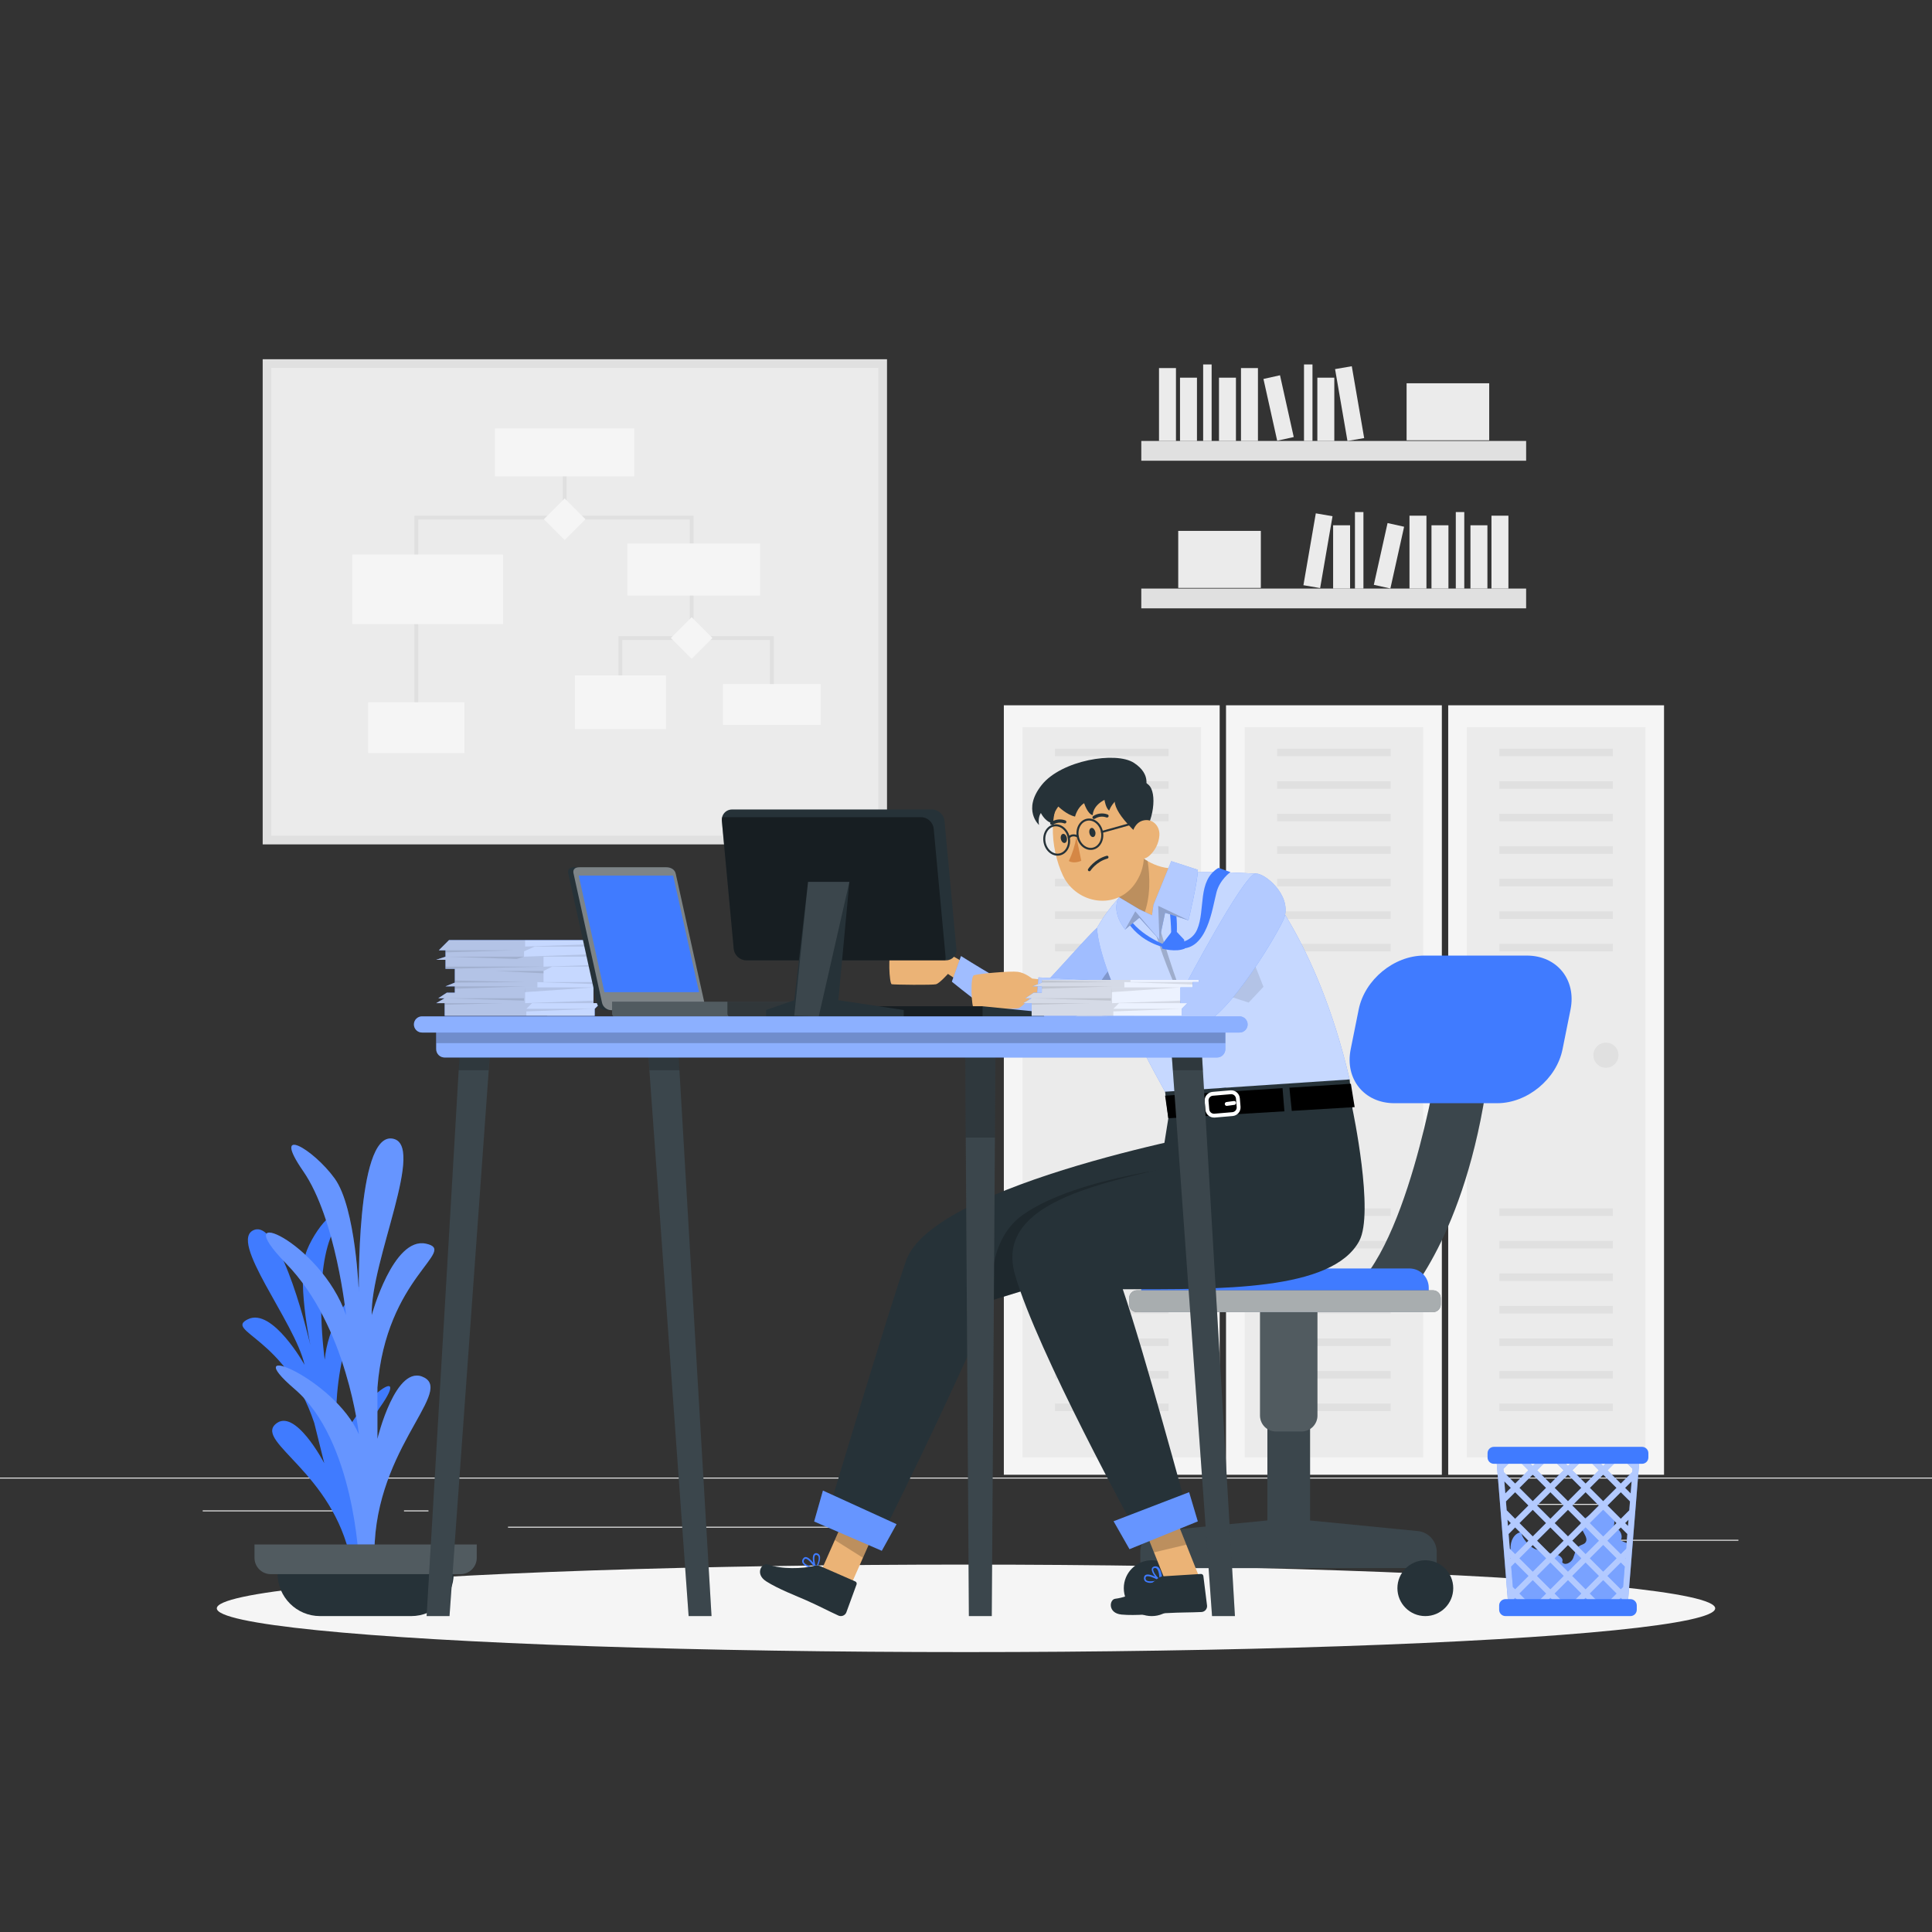 <?xml version="1.0" encoding="utf-8"?>
<!-- Generator: Adobe Illustrator 27.5.0, SVG Export Plug-In . SVG Version: 6.00 Build 0)  -->
<svg version="1.1" xmlns="http://www.w3.org/2000/svg" xmlns:xlink="http://www.w3.org/1999/xlink" x="0px" y="0px"
	 viewBox="0 0 500 500" style="enable-background:new 0 0 500 500;" xml:space="preserve">
<rect x="0" y="0" width="500" height="500" fill="#333333" stroke="none"/>
<g id="Background_Complete">
	<g>
		<rect y="382.398" style="fill:#EBEBEB;" width="500" height="0.25"/>
		<rect x="416.779" y="398.494" style="fill:#EBEBEB;" width="33.122" height="0.25"/>
		<rect x="322.527" y="401.208" style="fill:#EBEBEB;" width="8.693" height="0.25"/>
		<rect x="396.586" y="389.208" style="fill:#EBEBEB;" width="19.192" height="0.25"/>
		<rect x="52.459" y="390.888" style="fill:#EBEBEB;" width="43.193" height="0.25"/>
		<rect x="104.556" y="390.888" style="fill:#EBEBEB;" width="6.333" height="0.25"/>
		<rect x="131.471" y="395.111" style="fill:#EBEBEB;" width="93.676" height="0.25"/>
		<path style="fill:none;" d="M237.014,337.8H43.915c-3.147,0-5.708-2.561-5.708-5.708V60.66c0-3.147,2.561-5.708,5.708-5.708
			h193.099c3.146,0,5.707,2.561,5.707,5.708v271.432C242.721,335.239,240.16,337.8,237.014,337.8z M43.915,55.203
			c-3.01,0-5.458,2.448-5.458,5.458v271.432c0,3.01,2.448,5.458,5.458,5.458h193.099c3.009,0,5.457-2.448,5.457-5.458V60.66
			c0-3.009-2.448-5.458-5.457-5.458H43.915z"/>
		<path style="fill:none;" d="M453.31,337.8H260.212c-3.147,0-5.707-2.561-5.707-5.708V60.66c0-3.147,2.561-5.708,5.707-5.708
			H453.31c3.148,0,5.708,2.561,5.708,5.708v271.432C459.019,335.239,456.458,337.8,453.31,337.8z M260.212,55.203
			c-3.009,0-5.457,2.448-5.457,5.458v271.432c0,3.01,2.448,5.458,5.457,5.458H453.31c3.01,0,5.458-2.448,5.458-5.458V60.66
			c0-3.009-2.448-5.458-5.458-5.458H260.212z"/>
	</g>
	<g>
		<g>

				<rect x="85.991" y="74.962" transform="matrix(-1.836970e-16 1 -1 -1.836970e-16 304.519 6.981)" style="fill:#E0E0E0;" width="125.557" height="161.576"/>

				<rect x="70.22" y="95.212" transform="matrix(-1 -1.224647e-16 1.224647e-16 -1 297.538 311.501)" style="fill:#EBEBEB;" width="157.097" height="121.078"/>
			<line style="fill:none;stroke:#E0E0E0;stroke-miterlimit:10;" x1="146.133" y1="117.083" x2="146.133" y2="133.967"/>
			<polyline style="fill:none;stroke:#E0E0E0;stroke-miterlimit:10;" points="107.739,188.321 107.739,133.967 179.005,133.967
				179.005,165.147 			"/>
			<polyline style="fill:none;stroke:#E0E0E0;stroke-miterlimit:10;" points="160.566,181.741 160.566,165.147 199.743,165.147
				199.743,182.321 			"/>
			<rect x="128.113" y="110.879" style="fill:#F5F5F5;" width="36.041" height="12.407"/>
			<rect x="162.361" y="140.648" style="fill:#F5F5F5;" width="34.351" height="13.478"/>
			<rect x="148.769" y="174.789" style="fill:#F5F5F5;" width="23.594" height="13.904"/>
			<rect x="187.111" y="177.04" style="fill:#F5F5F5;" width="25.266" height="10.561"/>
			<rect x="91.159" y="143.502" style="fill:#F5F5F5;" width="39.026" height="18.007"/>
			<rect x="95.277" y="181.741" style="fill:#F5F5F5;" width="24.924" height="13.16"/>

				<rect x="142.328" y="130.6" transform="matrix(0.707 0.707 -0.707 0.707 137.838 -63.965)" style="fill:#F5F5F5;" width="7.61" height="7.61"/>

				<rect x="175.199" y="161.341" transform="matrix(0.707 0.707 -0.707 0.707 169.206 -78.205)" style="fill:#F5F5F5;" width="7.61" height="7.61"/>
		</g>
		<g>
			<rect x="295.367" y="114.119" style="fill:#E0E0E0;" width="99.595" height="5.117"/>
			<rect x="299.951" y="95.257" style="fill:#EBEBEB;" width="4.388" height="18.862"/>
			<rect x="321.167" y="95.257" style="fill:#EBEBEB;" width="4.388" height="18.862"/>

				<rect x="346.886" y="95.021" transform="matrix(0.986 -0.17 0.17 0.986 -12.668 60.804)" style="fill:#EBEBEB;" width="4.388" height="18.862"/>
			<rect x="305.387" y="97.743" style="fill:#EBEBEB;" width="4.388" height="16.377"/>
			<rect x="315.473" y="97.743" style="fill:#EBEBEB;" width="4.388" height="16.377"/>
			<rect x="340.929" y="97.743" style="fill:#EBEBEB;" width="4.388" height="16.377"/>

				<rect x="328.758" y="97.462" transform="matrix(0.976 -0.217 0.217 0.976 -15.036 74.291)" style="fill:#EBEBEB;" width="4.388" height="16.377"/>
			<rect x="311.375" y="94.32" style="fill:#EBEBEB;" width="2.194" height="19.799"/>
			<rect x="337.474" y="94.32" style="fill:#EBEBEB;" width="2.194" height="19.799"/>
			<rect x="364.026" y="99.19" style="fill:#EBEBEB;" width="21.379" height="14.76"/>
		</g>
		<g>

				<rect x="295.367" y="152.32" transform="matrix(-1 -1.224647e-16 1.224647e-16 -1 690.328 309.758)" style="fill:#E0E0E0;" width="99.595" height="5.117"/>

				<rect x="385.99" y="133.458" transform="matrix(-1 -1.224647e-16 1.224647e-16 -1 776.367 285.778)" style="fill:#EBEBEB;" width="4.388" height="18.862"/>

				<rect x="364.773" y="133.458" transform="matrix(-1 -1.224647e-16 1.224647e-16 -1 733.935 285.778)" style="fill:#EBEBEB;" width="4.388" height="18.862"/>

				<rect x="339.054" y="133.222" transform="matrix(-0.986 -0.17 0.17 -0.986 653.31 341.192)" style="fill:#EBEBEB;" width="4.388" height="18.862"/>

				<rect x="380.553" y="135.944" transform="matrix(-1 -1.224647e-16 1.224647e-16 -1 765.494 288.264)" style="fill:#EBEBEB;" width="4.388" height="16.377"/>

				<rect x="370.468" y="135.944" transform="matrix(-1 -1.224647e-16 1.224647e-16 -1 745.323 288.264)" style="fill:#EBEBEB;" width="4.388" height="16.377"/>

				<rect x="345.012" y="135.944" transform="matrix(-1 -1.224647e-16 1.224647e-16 -1 694.411 288.264)" style="fill:#EBEBEB;" width="4.388" height="16.377"/>

				<rect x="357.182" y="135.663" transform="matrix(-0.976 -0.217 0.217 -0.976 679 362.219)" style="fill:#EBEBEB;" width="4.388" height="16.377"/>

				<rect x="376.759" y="132.521" transform="matrix(-1 -1.224647e-16 1.224647e-16 -1 755.712 284.842)" style="fill:#EBEBEB;" width="2.194" height="19.799"/>

				<rect x="350.661" y="132.521" transform="matrix(-1 -1.224647e-16 1.224647e-16 -1 703.515 284.842)" style="fill:#EBEBEB;" width="2.194" height="19.799"/>

				<rect x="304.923" y="137.391" transform="matrix(-1 -1.224647e-16 1.224647e-16 -1 631.225 289.543)" style="fill:#EBEBEB;" width="21.379" height="14.76"/>
		</g>
		<g>
			<rect x="317.294" y="182.529" style="fill:#F5F5F5;" width="55.855" height="199.135"/>
			<rect x="322.11" y="188.214" style="fill:#EBEBEB;" width="46.222" height="188.944"/>
			<rect x="330.525" y="193.766" style="fill:#E0E0E0;" width="29.392" height="1.946"/>
			<rect x="330.525" y="202.184" style="fill:#E0E0E0;" width="29.392" height="1.946"/>
			<rect x="330.525" y="210.601" style="fill:#E0E0E0;" width="29.392" height="1.946"/>
			<rect x="330.525" y="219.019" style="fill:#E0E0E0;" width="29.392" height="1.946"/>
			<rect x="330.525" y="227.437" style="fill:#E0E0E0;" width="29.392" height="1.946"/>
			<rect x="330.525" y="235.855" style="fill:#E0E0E0;" width="29.392" height="1.946"/>
			<rect x="330.525" y="244.272" style="fill:#E0E0E0;" width="29.392" height="1.946"/>
			<rect x="330.525" y="312.732" style="fill:#E0E0E0;" width="29.392" height="1.946"/>
			<rect x="330.525" y="321.149" style="fill:#E0E0E0;" width="29.392" height="1.946"/>
			<rect x="330.525" y="329.567" style="fill:#E0E0E0;" width="29.392" height="1.946"/>
			<rect x="330.525" y="337.985" style="fill:#E0E0E0;" width="29.392" height="1.946"/>
			<rect x="330.525" y="346.403" style="fill:#E0E0E0;" width="29.392" height="1.946"/>
			<rect x="330.525" y="354.82" style="fill:#E0E0E0;" width="29.392" height="1.946"/>
			<rect x="330.525" y="363.238" style="fill:#E0E0E0;" width="29.392" height="1.946"/>
			<path style="fill:#E0E0E0;" d="M361.364,273.085c0,1.795-1.455,3.249-3.25,3.249c-1.795,0-3.249-1.455-3.249-3.249
				s1.455-3.25,3.249-3.25C359.909,269.836,361.364,271.29,361.364,273.085z"/>
		</g>
		<g>
			<rect x="259.794" y="182.529" style="fill:#F5F5F5;" width="55.855" height="199.135"/>
			<rect x="264.61" y="188.214" style="fill:#EBEBEB;" width="46.222" height="188.944"/>
			<rect x="273.025" y="193.766" style="fill:#E0E0E0;" width="29.392" height="1.946"/>
			<rect x="273.025" y="202.184" style="fill:#E0E0E0;" width="29.392" height="1.946"/>
			<rect x="273.025" y="210.601" style="fill:#E0E0E0;" width="29.392" height="1.946"/>
			<rect x="273.025" y="219.019" style="fill:#E0E0E0;" width="29.392" height="1.946"/>
			<rect x="273.025" y="227.437" style="fill:#E0E0E0;" width="29.392" height="1.946"/>
			<rect x="273.025" y="235.855" style="fill:#E0E0E0;" width="29.392" height="1.946"/>
			<rect x="273.025" y="244.272" style="fill:#E0E0E0;" width="29.392" height="1.946"/>
			<rect x="273.025" y="312.732" style="fill:#E0E0E0;" width="29.392" height="1.946"/>
			<rect x="273.025" y="321.149" style="fill:#E0E0E0;" width="29.392" height="1.946"/>
			<rect x="273.025" y="329.567" style="fill:#E0E0E0;" width="29.392" height="1.946"/>
			<rect x="273.025" y="337.985" style="fill:#E0E0E0;" width="29.392" height="1.946"/>
			<rect x="273.025" y="346.403" style="fill:#E0E0E0;" width="29.392" height="1.946"/>
			<rect x="273.025" y="354.82" style="fill:#E0E0E0;" width="29.392" height="1.946"/>
			<rect x="273.025" y="363.238" style="fill:#E0E0E0;" width="29.392" height="1.946"/>
			<path style="fill:#E0E0E0;" d="M303.864,273.085c0,1.795-1.455,3.249-3.25,3.249c-1.795,0-3.249-1.455-3.249-3.249
				s1.455-3.25,3.249-3.25C302.409,269.836,303.864,271.29,303.864,273.085z"/>
		</g>
		<g>
			<rect x="374.794" y="182.529" style="fill:#F5F5F5;" width="55.855" height="199.135"/>
			<rect x="379.61" y="188.214" style="fill:#EBEBEB;" width="46.222" height="188.944"/>
			<rect x="388.025" y="193.766" style="fill:#E0E0E0;" width="29.392" height="1.946"/>
			<rect x="388.025" y="202.184" style="fill:#E0E0E0;" width="29.392" height="1.946"/>
			<rect x="388.025" y="210.601" style="fill:#E0E0E0;" width="29.392" height="1.946"/>
			<rect x="388.025" y="219.019" style="fill:#E0E0E0;" width="29.392" height="1.946"/>
			<rect x="388.025" y="227.437" style="fill:#E0E0E0;" width="29.392" height="1.946"/>
			<rect x="388.025" y="235.855" style="fill:#E0E0E0;" width="29.392" height="1.946"/>
			<rect x="388.025" y="244.272" style="fill:#E0E0E0;" width="29.392" height="1.946"/>
			<rect x="388.025" y="312.732" style="fill:#E0E0E0;" width="29.392" height="1.946"/>
			<rect x="388.025" y="321.149" style="fill:#E0E0E0;" width="29.392" height="1.946"/>
			<rect x="388.025" y="329.567" style="fill:#E0E0E0;" width="29.392" height="1.946"/>
			<rect x="388.025" y="337.985" style="fill:#E0E0E0;" width="29.392" height="1.946"/>
			<rect x="388.025" y="346.403" style="fill:#E0E0E0;" width="29.392" height="1.946"/>
			<rect x="388.025" y="354.82" style="fill:#E0E0E0;" width="29.392" height="1.946"/>
			<rect x="388.025" y="363.238" style="fill:#E0E0E0;" width="29.392" height="1.946"/>
			<path style="fill:#E0E0E0;" d="M418.864,273.085c0,1.795-1.455,3.249-3.25,3.249c-1.795,0-3.249-1.455-3.249-3.249
				s1.455-3.25,3.249-3.25C417.409,269.836,418.864,271.29,418.864,273.085z"/>
		</g>
	</g>
</g>
<g id="Background_Simple" style="display:none;">
	<g style="display:inline;">
		<path style="fill:#407BFF;" d="M108.508,124.582c11.531-11.722,24.51-20.879,37.993-26.075
			c46.765-18.024,108.2-2.099,125.321,48.879c5.712,17.008,11.553,33.827,17.732,50.76c4.442,12.175,10.28,24.345,20.184,32.704
			c30.149,25.444,74.077-23.795,100.483,15.295c20.73,30.689,8.066,72.807-22.365,92.604
			c-38.343,24.944-85.857,0.056-113.972-29.184c-15.035-15.636-32.874-26.45-55.282-24.785
			c-16.161,1.201-31.512,7.182-46.937,12.151c-27.659,8.911-63.453,13.315-85.805-9.653
			C43.734,243.991,66.511,167.275,108.508,124.582z"/>
		<path style="opacity:0.9;fill:#FFFFFF;" d="M108.508,124.582c11.531-11.722,24.51-20.879,37.993-26.075
			c46.765-18.024,108.2-2.099,125.321,48.879c5.712,17.008,11.553,33.827,17.732,50.76c4.442,12.175,10.28,24.345,20.184,32.704
			c30.149,25.444,74.077-23.795,100.483,15.295c20.73,30.689,8.066,72.807-22.365,92.604
			c-38.343,24.944-85.857,0.056-113.972-29.184c-15.035-15.636-32.874-26.45-55.282-24.785
			c-16.161,1.201-31.512,7.182-46.937,12.151c-27.659,8.911-63.453,13.315-85.805-9.653
			C43.734,243.991,66.511,167.275,108.508,124.582z"/>
	</g>
</g>
<g id="Shadow_1_">
	<ellipse id="_x3C_Path_x3E__359_" style="fill:#F5F5F5;" cx="250" cy="416.238" rx="193.889" ry="11.323"/>
</g>
<g id="Plant">
	<g>
		<path style="fill:#407BFF;" d="M93.91,402.727c0,0-5.266-24.885,4.324-38.366c9.59-13.48-8.668-0.155-10.768,12.463
			c0,0-3.147-22.562,6.156-38.436c9.303-15.874-8.103-2.84-9.581,13.516c0,0-2.85-20.129,1.424-31.44
			c4.274-11.311-3.162-4.038-6.021,3.053c-2.859,7.09,0.892,24.648,0.892,24.648s-7.46-32.466-14.522-29.882
			s10.557,23.855,13.001,34.921c0,0-8.327-14.891-14.644-11.791c-6.317,3.1,9.784,4.642,17.156,26.846l2.59,10.411
			c0,0-7.662-14.696-12.672-10.06c-5.01,4.636,14.855,12.638,19.471,34.912L93.91,402.727z"/>
		<path style="fill:#407BFF;" d="M92.879,404.16c0,0-1.107-31.375-16.61-44.663s10.335-2.768,16.61,11.719
			c0,0-2.953-27.961-18.825-44.202c-15.872-16.241,8.859-5.816,15.503,13.333c0,0-2.584-24.958-11.074-37.232
			c-8.49-12.275,2.584-5.778,8.121,1.863c5.537,7.641,6.275,29.788,6.275,29.788s-0.738-41.108,8.49-40.117
			c9.228,0.991-5.537,31.718-5.168,45.699c0,0,5.537-20.317,14.027-18.486c8.49,1.831-10.335,8.475-12.55,37.266v13.241
			c0,0,4.799-19.885,12.181-15.825c7.382,4.06-14.027,19.563-12.919,47.616H92.879z"/>
		<path style="opacity:0.2;fill:#FFFFFF;enable-background:new    ;" d="M92.879,404.16c0,0-1.107-31.375-16.61-44.663
			s10.335-2.768,16.61,11.719c0,0-2.953-27.961-18.825-44.202c-15.872-16.241,8.859-5.816,15.503,13.333
			c0,0-2.584-24.958-11.074-37.232c-8.49-12.275,2.584-5.778,8.121,1.863c5.537,7.641,6.275,29.788,6.275,29.788
			s-0.738-41.108,8.49-40.117c9.228,0.991-5.537,31.718-5.168,45.699c0,0,5.537-20.317,14.027-18.486
			c8.49,1.831-10.335,8.475-12.55,37.266v13.241c0,0,4.799-19.885,12.181-15.825c7.382,4.06-14.027,19.563-12.919,47.616H92.879z"/>
		<path style="fill:#263238;" d="M106.419,418.242H82.827c-6.072,0-10.994-4.922-10.994-10.994v-4.923h45.581v4.923
			C117.414,413.32,112.491,418.242,106.419,418.242z"/>
		<path style="fill:#263238;" d="M65.864,399.703v3.475c0,2.326,1.885,4.211,4.211,4.211h49.096c2.326,0,4.211-1.885,4.211-4.211
			v-3.475H65.864z"/>
		<path style="opacity:0.2;fill:#FFFFFF;enable-background:new    ;" d="M65.864,399.703v3.475c0,2.326,1.885,4.211,4.211,4.211
			h49.096c2.326,0,4.211-1.885,4.211-4.211v-3.475H65.864z"/>
	</g>
</g>
<g id="Trash_bin">
	<g>
		<g>
			<path style="fill:#407BFF;" d="M419.411,398.701c0.796-1.335-0.326-3.345-1.881-3.368c0.681-1.917,0.009-4.233-1.592-5.487
				c-0.202-0.158-0.434-0.307-0.691-0.307c-0.275-0.001-0.519,0.167-0.742,0.327c-1.465,1.052-2.929,2.104-4.394,3.157
				c-0.335,0.241-0.682,0.495-0.872,0.862c-0.898,1.74,2.34,3.97,1.008,5.406c-0.382,0.412-0.998,0.498-1.475,0.796
				c-1.046,0.654-1.172,2.089-1.659,3.222c-0.487,1.133-2.187,2.012-2.837,0.964c0.48-1.087-0.973-2.023-2.153-2.161
				c-1.164-0.136-2.412-0.202-3.064-1.31c-1.674,1.463-5.422-2.619-5.336-4.265c-1.376,0.105-2.313,1.394-2.615,2.682
				c-0.312,1.337-0.119,2.731-0.141,4.102c-0.042,2.665-0.902,5.276-0.855,7.94c0.037,2.074,0.838,4.377,2.737,5.211
				c0.914,0.402,1.947,0.402,2.945,0.396c7.207-0.046,14.414-0.092,21.621-0.138c0.519-0.003,1.06-0.012,1.52-0.252
				c0.975-0.509,1.182-1.79,1.272-2.887c0.387-4.697,0.774-9.394,1.161-14.091C420.716,399.234,420.063,398.967,419.411,398.701z"/>
			<path style="opacity:0.3;fill:#FFFFFF;enable-background:new    ;" d="M419.411,398.701c0.796-1.335-0.326-3.345-1.881-3.368
				c0.681-1.917,0.009-4.233-1.592-5.487c-0.202-0.158-0.434-0.307-0.691-0.307c-0.275-0.001-0.519,0.167-0.742,0.327
				c-1.465,1.052-2.929,2.104-4.394,3.157c-0.335,0.241-0.682,0.495-0.872,0.862c-0.898,1.74,2.34,3.97,1.008,5.406
				c-0.382,0.412-0.998,0.498-1.475,0.796c-1.046,0.654-1.172,2.089-1.659,3.222c-0.487,1.133-2.187,2.012-2.837,0.964
				c0.48-1.087-0.973-2.023-2.153-2.161c-1.164-0.136-2.412-0.202-3.064-1.31c-1.674,1.463-5.422-2.619-5.336-4.265
				c-1.376,0.105-2.313,1.394-2.615,2.682c-0.312,1.337-0.119,2.731-0.141,4.102c-0.042,2.665-0.902,5.276-0.855,7.94
				c0.037,2.074,0.838,4.377,2.737,5.211c0.914,0.402,1.947,0.402,2.945,0.396c7.207-0.046,14.414-0.092,21.621-0.138
				c0.519-0.003,1.06-0.012,1.52-0.252c0.975-0.509,1.182-1.79,1.272-2.887c0.387-4.697,0.774-9.394,1.161-14.091
				C420.716,399.234,420.063,398.967,419.411,398.701z"/>
		</g>
		<g>
			<g>
				<path style="fill:#407BFF;" d="M420.673,375.849h-2.428h-6.684h-2.436h-6.676h-2.436h-6.676h-2.436h-3.776l0.276,3.389
					l0.197,2.42l0.512,6.298l0.292,3.618l0.386,4.816l0.165,2.065l0.055,0.615l0.197,2.428l0.268,3.326l0.166,2.065l0.173,2.097
					l0.197,2.428l0.15,1.837l0.165,2.065l0.071,0.899h4.414h3.728h5.384h3.728h5.384h3.728h4.422l0.071-0.899l0.165-2.057
					l0.15-1.852l0.197-2.428l0.173-2.089l0.165-2.065l0.268-3.334l0.197-2.42l0.048-0.615l0.165-2.065l0.394-4.816l0.292-3.61
					l0.504-6.306l0.197-2.42l0.276-3.389H420.673z M422.691,378.071L422.691,378.071l-0.646-0.646h0.702L422.691,378.071z
					 M422.525,380.129l-0.063,0.82l-3.003,3.003l-3.444-3.445l3.082-3.082h0.725L422.525,380.129z M421.659,390.864l-2.199,2.199
					l-3.444-3.445l3.444-3.437l2.381,2.38L421.659,390.864z M389.735,388.563L389.735,388.563l2.38-2.38l3.444,3.437l-3.444,3.445
					l-2.191-2.199L389.735,388.563z M418.348,385.063l-3.445,3.445l-3.444-3.445l3.444-3.444L418.348,385.063z M412.933,377.425
					h3.941l-1.971,1.971L412.933,377.425z M413.784,389.619l-3.437,3.445l-3.444-3.445l3.444-3.437L413.784,389.619z
					 M402.347,394.175l3.445-3.437l3.437,3.437l-3.437,3.445L402.347,394.175z M404.672,398.731l-3.445,3.445l-3.436-3.437
					l3.445-3.444L404.672,398.731z M410.347,395.294l3.437,3.444l-3.437,3.437l-3.444-3.445L410.347,395.294z M405.791,388.508
					l-3.445-3.445l3.445-3.444l3.437,3.444L405.791,388.508z M404.672,389.619l-3.436,3.445l-3.445-3.445l3.445-3.437
					L404.672,389.619z M396.672,388.508l-3.437-3.445l3.437-3.444l3.444,3.444L396.672,388.508z M396.672,390.738l3.444,3.437
					l-3.444,3.445l-3.437-3.445L396.672,390.738z M400.116,403.295l-3.444,3.437l-3.437-3.437l3.437-3.445L400.116,403.295z
					 M401.227,404.406l3.445,3.445l-3.436,3.445l-3.445-3.445L401.227,404.406z M402.347,403.295l3.445-3.445l3.437,3.445
					l-3.437,3.437L402.347,403.295z M410.347,404.406l3.437,3.445l-3.437,3.445l-3.444-3.445L410.347,404.406z M414.903,408.962
					l3.445,3.445l-2.231,2.231h-2.428l-2.231-2.231L414.903,408.962z M411.459,403.295l3.444-3.445l3.445,3.445l-3.445,3.437
					L411.459,403.295z M411.459,394.175l3.444-3.437l3.445,3.437l-3.445,3.445L411.459,394.175z M413.784,380.507l-3.437,3.445
					l-3.444-3.445l3.082-3.082h0.725L413.784,380.507z M405.791,379.396l-1.971-1.971h3.933L405.791,379.396z M404.672,380.507
					l-3.436,3.445l-3.445-3.445l3.082-3.082h0.725L404.672,380.507z M398.642,377.425l-1.971,1.971l-1.962-1.971H398.642z
					 M392.478,377.425l3.082,3.082l-3.444,3.445l-2.995-3.003l-0.063-0.82l2.696-2.704H392.478z M389.53,377.425l-0.639,0.639l0,0
					l-0.055-0.639H389.53z M389.317,383.376l1.687,1.687l-1.435,1.435L389.317,383.376z M390.255,394.924l-0.134-1.632l0,0
					l0.883,0.883L390.255,394.924L390.255,394.924z M390.421,396.997l1.695-1.702l3.444,3.444l-3.444,3.437l-1.387-1.387
					L390.421,396.997z M390.933,403.366l-0.008-0.15l0.079,0.079L390.933,403.366L390.933,403.366z M391.532,410.704l-0.434-5.281
					l1.017-1.017l3.444,3.445l-3.444,3.437L391.532,410.704L391.532,410.704z M391.848,414.637l-0.063-0.788l0.331-0.331
					l1.119,1.119H391.848z M393.235,412.407l3.437-3.445l3.444,3.445l-2.23,2.231h-2.428L393.235,412.407z M400.116,414.637
					l1.119-1.119l1.119,1.119H400.116z M404.577,414.637l-2.23-2.231l3.445-3.445l3.437,3.445l-2.223,2.231H404.577z
					 M409.228,414.637l1.119-1.119l1.119,1.119H409.228z M419.727,414.637h-1.387l1.119-1.119l0.331,0.331L419.727,414.637z
					 M420.051,410.704l-0.591,0.583l-3.444-3.437l3.444-3.445l1.017,1.017L420.051,410.704z M420.657,403.208l-0.016,0.158
					l-0.071-0.071L420.657,403.208L420.657,403.208z M420.854,400.788l-1.395,1.387l-3.444-3.437l3.444-3.444l1.703,1.702
					L420.854,400.788z M421.327,394.932l-0.757-0.757l0.891-0.883L421.327,394.932z M422.266,383.368l-0.252,3.137l-1.443-1.443
					L422.266,383.368L422.266,383.368z"/>
			</g>
			<g style="opacity:0.6;enable-background:new    ;">
				<path style="fill:#FFFFFF;" d="M420.673,375.849h-2.428h-6.684h-2.436h-6.676h-2.436h-6.676h-2.436h-3.776l0.276,3.389
					l0.197,2.42l0.512,6.298l0.292,3.618l0.386,4.816l0.165,2.065l0.055,0.615l0.197,2.428l0.268,3.326l0.166,2.065l0.173,2.097
					l0.197,2.428l0.15,1.837l0.165,2.065l0.071,0.899h4.414h3.728h5.384h3.728h5.384h3.728h4.422l0.071-0.899l0.165-2.057
					l0.15-1.852l0.197-2.428l0.173-2.089l0.165-2.065l0.268-3.334l0.197-2.42l0.048-0.615l0.165-2.065l0.394-4.816l0.292-3.61
					l0.504-6.306l0.197-2.42l0.276-3.389H420.673z M422.691,378.071L422.691,378.071l-0.646-0.646h0.702L422.691,378.071z
					 M422.525,380.129l-0.063,0.82l-3.003,3.003l-3.444-3.445l3.082-3.082h0.725L422.525,380.129z M421.659,390.864l-2.199,2.199
					l-3.444-3.445l3.444-3.437l2.381,2.38L421.659,390.864z M389.735,388.563L389.735,388.563l2.38-2.38l3.444,3.437l-3.444,3.445
					l-2.191-2.199L389.735,388.563z M418.348,385.063l-3.445,3.445l-3.444-3.445l3.444-3.444L418.348,385.063z M412.933,377.425
					h3.941l-1.971,1.971L412.933,377.425z M413.784,389.619l-3.437,3.445l-3.444-3.445l3.444-3.437L413.784,389.619z
					 M402.347,394.175l3.445-3.437l3.437,3.437l-3.437,3.445L402.347,394.175z M404.672,398.731l-3.445,3.445l-3.436-3.437
					l3.445-3.444L404.672,398.731z M410.347,395.294l3.437,3.444l-3.437,3.437l-3.444-3.445L410.347,395.294z M405.791,388.508
					l-3.445-3.445l3.445-3.444l3.437,3.444L405.791,388.508z M404.672,389.619l-3.436,3.445l-3.445-3.445l3.445-3.437
					L404.672,389.619z M396.672,388.508l-3.437-3.445l3.437-3.444l3.444,3.444L396.672,388.508z M396.672,390.738l3.444,3.437
					l-3.444,3.445l-3.437-3.445L396.672,390.738z M400.116,403.295l-3.444,3.437l-3.437-3.437l3.437-3.445L400.116,403.295z
					 M401.227,404.406l3.445,3.445l-3.436,3.445l-3.445-3.445L401.227,404.406z M402.347,403.295l3.445-3.445l3.437,3.445
					l-3.437,3.437L402.347,403.295z M410.347,404.406l3.437,3.445l-3.437,3.445l-3.444-3.445L410.347,404.406z M414.903,408.962
					l3.445,3.445l-2.231,2.231h-2.428l-2.231-2.231L414.903,408.962z M411.459,403.295l3.444-3.445l3.445,3.445l-3.445,3.437
					L411.459,403.295z M411.459,394.175l3.444-3.437l3.445,3.437l-3.445,3.445L411.459,394.175z M413.784,380.507l-3.437,3.445
					l-3.444-3.445l3.082-3.082h0.725L413.784,380.507z M405.791,379.396l-1.971-1.971h3.933L405.791,379.396z M404.672,380.507
					l-3.436,3.445l-3.445-3.445l3.082-3.082h0.725L404.672,380.507z M398.642,377.425l-1.971,1.971l-1.962-1.971H398.642z
					 M392.478,377.425l3.082,3.082l-3.444,3.445l-2.995-3.003l-0.063-0.82l2.696-2.704H392.478z M389.53,377.425l-0.639,0.639l0,0
					l-0.055-0.639H389.53z M389.317,383.376l1.687,1.687l-1.435,1.435L389.317,383.376z M390.255,394.924l-0.134-1.632l0,0
					l0.883,0.883L390.255,394.924L390.255,394.924z M390.421,396.997l1.695-1.702l3.444,3.444l-3.444,3.437l-1.387-1.387
					L390.421,396.997z M390.933,403.366l-0.008-0.15l0.079,0.079L390.933,403.366L390.933,403.366z M391.532,410.704l-0.434-5.281
					l1.017-1.017l3.444,3.445l-3.444,3.437L391.532,410.704L391.532,410.704z M391.848,414.637l-0.063-0.788l0.331-0.331
					l1.119,1.119H391.848z M393.235,412.407l3.437-3.445l3.444,3.445l-2.23,2.231h-2.428L393.235,412.407z M400.116,414.637
					l1.119-1.119l1.119,1.119H400.116z M404.577,414.637l-2.23-2.231l3.445-3.445l3.437,3.445l-2.223,2.231H404.577z
					 M409.228,414.637l1.119-1.119l1.119,1.119H409.228z M419.727,414.637h-1.387l1.119-1.119l0.331,0.331L419.727,414.637z
					 M420.051,410.704l-0.591,0.583l-3.444-3.437l3.444-3.445l1.017,1.017L420.051,410.704z M420.657,403.208l-0.016,0.158
					l-0.071-0.071L420.657,403.208L420.657,403.208z M420.854,400.788l-1.395,1.387l-3.444-3.437l3.444-3.444l1.703,1.702
					L420.854,400.788z M421.327,394.932l-0.757-0.757l0.891-0.883L421.327,394.932z M422.266,383.368l-0.252,3.137l-1.443-1.443
					L422.266,383.368L422.266,383.368z"/>
			</g>
		</g>
		<path style="fill:#407BFF;" d="M386.621,378.831h38.334c0.908,0,1.643-0.736,1.643-1.643v-1.102c0-0.908-0.736-1.643-1.643-1.643
			h-38.334c-0.908,0-1.643,0.736-1.643,1.643v1.102C384.978,378.095,385.714,378.831,386.621,378.831z"/>
		<path style="fill:#407BFF;" d="M421.954,418.242h-32.332c-0.908,0-1.643-0.736-1.643-1.643v-1.102
			c0-0.908,0.736-1.643,1.643-1.643h32.332c0.908,0,1.643,0.736,1.643,1.643v1.102C423.598,417.507,422.862,418.242,421.954,418.242
			z"/>
	</g>
</g>
<g id="Character">
	<g>
		<path style="fill:#263238;" d="M366.926,396.238l-27.878-2.74V362.06h-11.049v31.427l-27.991,2.751
			c-2.779,0.273-4.897,2.61-4.897,5.402v4.186h37.332h2.048h37.332v-4.186C371.823,398.848,369.705,396.511,366.926,396.238z"/>
		<path style="opacity:0.1;fill:#FFFFFF;enable-background:new    ;" d="M366.926,396.238l-27.878-2.74V362.06h-11.049v31.427
			l-27.991,2.751c-2.779,0.273-4.897,2.61-4.897,5.402v4.186h37.332h2.048h37.332v-4.186
			C371.823,398.848,369.705,396.511,366.926,396.238z"/>
		<circle style="fill:#263238;" cx="298.061" cy="411.019" r="7.224"/>
		<circle style="fill:#263238;" cx="368.873" cy="411.019" r="7.224"/>
		<path style="fill:#263238;" d="M336.817,370.481h-6.588c-2.283,0-4.133-1.85-4.133-4.133v-30.763h14.854v30.763
			C340.951,368.63,339.1,370.481,336.817,370.481z"/>
		<path style="opacity:0.2;fill:#FFFFFF;enable-background:new    ;" d="M336.817,370.481h-6.588c-2.283,0-4.133-1.85-4.133-4.133
			v-30.763h14.854v30.763C340.951,368.63,339.1,370.481,336.817,370.481z"/>
		<path style="fill:#263238;" d="M372.109,275.008c0,0-8.278,51.679-24.612,60.576h16.607c0,0,16.405-17.606,21.402-60.576H372.109z
			"/>
		<path style="opacity:0.1;fill:#FFFFFF;enable-background:new    ;" d="M372.109,275.008c0,0-8.278,51.679-24.612,60.576h16.607
			c0,0,16.405-17.606,21.402-60.576H372.109z"/>
		<path style="fill:#407BFF;" d="M300.334,328.278h64.426c2.761,0,5,2.239,5,5v6.31h-74.426v-6.31
			C295.334,330.517,297.573,328.278,300.334,328.278z"/>
		<g>
			<path style="fill:#263238;" d="M294.243,333.933h76.608c1.111,0,2.011,0.9,2.011,2.011v1.632c0,1.111-0.9,2.011-2.011,2.011
				h-76.608c-1.111,0-2.011-0.9-2.011-2.011v-1.632C292.232,334.834,293.133,333.933,294.243,333.933z"/>
			<path style="opacity:0.6;fill:#FFFFFF;enable-background:new    ;" d="M294.243,333.933h76.608c1.111,0,2.011,0.9,2.011,2.011
				v1.632c0,1.111-0.9,2.011-2.011,2.011h-76.608c-1.111,0-2.011-0.9-2.011-2.011v-1.632
				C292.232,334.834,293.133,333.933,294.243,333.933z"/>
		</g>
		<path style="fill:#407BFF;" d="M387.468,285.509h-26.603c-7.793,0-12.855-6.249-11.307-13.958l2.068-10.29
			c1.549-7.709,9.122-13.958,16.916-13.958h26.603c7.793,0,12.855,6.249,11.307,13.958l-2.068,10.29
			C402.834,279.259,395.261,285.509,387.468,285.509z"/>
	</g>
	<g id="_x3C_Group_x3E__134_">
		<path style="fill:#EBB376;" d="M252.724,250.895l-6.89-3.875c0,0-1.786-1.484-3.7-1.739c-1.914-0.255-10.335,0.494-11.356,0.885
			c-1.021,0.391-0.638,8.421,0,8.553c0.638,0.132,10.59,0.251,11.483,0c0.893-0.251,3.062-2.675,3.062-2.675l5.104,3.413
			L252.724,250.895z"/>
		<path style="fill:#407BFF;" d="M283.895,240.125c-3.612,3.242-15.003,16.813-16.771,17.3c-1.769,0.487-18.419-9.987-18.419-9.987
			l-2.36,6.613c0,0,15.653,12.886,20.78,13.775c5.545,0.961,24.05-14.006,24.05-14.006L283.895,240.125z"/>
		<path style="opacity:0.5;fill:#FFFFFF;enable-background:new    ;" d="M291.171,253.821c0,0-4.18,3.377-9.153,6.821
			c-5.496,3.803-11.978,7.683-14.891,7.179c-5.128-0.88-20.783-13.769-20.783-13.769l2.361-6.618c0,0,16.652,10.479,18.423,9.995
			c1.771-0.493,13.159-14.059,16.768-17.3l4.751,8.94L291.171,253.821z"/>
		<path style="opacity:0.2;enable-background:new    ;" d="M291.171,253.821c0,0-4.18,3.377-9.153,6.821
			c0.852-4.712,4.693-9.443,6.628-11.572L291.171,253.821z"/>
		<g>
			<path style="fill:#407BFF;" d="M301.528,282.538c0,0-16.811-29.381-17.632-42.412c0,0,5.777-10.661,13.344-13.031
				c7.567-2.37,27.605-0.998,27.605-0.998s15.854,16.263,24.434,53.258L301.528,282.538z"/>
			<path style="opacity:0.7;fill:#FFFFFF;enable-background:new    ;" d="M301.528,282.538c0,0-16.811-29.381-17.632-42.412
				c0,0,5.777-10.661,13.344-13.031c7.567-2.37,27.605-0.998,27.605-0.998s15.854,16.263,24.434,53.258L301.528,282.538z"/>
			<polygon style="opacity:0.1;enable-background:new    ;" points="313.394,248.514 323.346,246.166 326.982,255.383
				323.155,259.468 316.909,257.426 			"/>
		</g>
		<polygon style="fill:#EBB376;" points="310.424,408.299 301.89,409.89 294.314,390.862 302.84,389.284 		"/>
		<polygon style="opacity:0.2;enable-background:new    ;" points="302.84,389.284 294.316,390.873 298.649,401.748
			307.027,399.759 		"/>
		<polygon style="fill:#EBB376;" points="219.614,411.561 212.503,406.581 220.785,387.85 227.881,392.832 		"/>
		<polygon style="opacity:0.2;enable-background:new    ;" points="227.881,392.832 220.779,387.859 216.047,398.566
			223.333,403.156 		"/>
		<path style="fill:#263238;" d="M338.408,311.449c0,0-12.24,3.754-27.247,8.35c-23.56,7.228-53.932,16.536-54.358,16.681
			c-12.53,29.095-27.885,59.505-27.885,59.505l-14.214-5.834c0,0,15.307-51.088,19.777-63.86
			c7.141-20.387,83.414-33.991,83.414-33.991L338.408,311.449z"/>
		<g>
			<polygon style="fill:#407BFF;" points="228.206,401.342 210.702,393.759 212.976,385.762 232.024,394.454 			"/>
			<polygon style="opacity:0.2;fill:#FFFFFF;" points="228.206,401.342 210.702,393.759 212.976,385.762 232.024,394.454 			"/>
		</g>
		<g>
			<g>
				<path style="fill:#407BFF;" d="M211.409,406.069c0.006-0.007-0.102-0.103-0.097-0.111c0-0.001-0.116-0.104-0.116-0.105
					c0-0.001,0.001-0.001,0.001-0.002c0.001-0.001,0.119,0.096,0.12,0.095c0.058-0.12,1.273-2.256,0.824-3.368
					c-0.127-0.291-0.345-0.487-0.65-0.579c-0.331-0.132-0.694-0.01-0.903,0.278c-0.313,0.443-0.292,1.334-0.12,2.17
					c-0.581-0.723-1.311-1.456-1.922-1.484c-0.263-0.007-0.51,0.122-0.657,0.341c-0.288,0.302-0.374,0.744-0.224,1.134
					c0.294,0.501,0.766,0.873,1.322,1.044c0.713,0.292,1.457,0.504,2.216,0.635c0.017,0.018,0.038,0.035,0.063,0.039
					c0.025-0.003,0.038-0.027,0.061-0.037C211.359,406.111,211.385,406.094,211.409,406.069z M210.923,402.554
					c0.063-0.101,0.189-0.2,0.467-0.115l0.094,0.033c0.15,0.064,0.267,0.188,0.321,0.341c0.275,0.659-0.214,1.948-0.561,2.694
					c-0.035-0.053-0.071-0.107-0.113-0.169C210.766,404.435,210.61,403.052,210.923,402.554z M208.04,404.29
					c-0.077-0.25-0.019-0.522,0.156-0.717c0.07-0.109,0.192-0.173,0.322-0.168c0.609,0.024,1.639,1.268,2.306,2.258
					C209.28,405.321,208.256,404.82,208.04,404.29z"/>
			</g>
			<path style="fill:#263238;" d="M212.4,405.363l8.92,3.901c0.317,0.122,0.476,0.478,0.354,0.795
				c-0.001,0.003-0.002,0.006-0.004,0.009l-2.655,7.255c-0.336,0.769-1.229,1.125-2.002,0.798c-3.09-1.412-4.495-2.24-8.408-3.987
				c-2.406-1.06-7.263-2.927-10.324-4.894c-3.062-1.967-1.035-4.94,0.434-4.378c3.492,1.319,9.107,1.139,12.117,0.36
				C211.355,405.094,211.907,405.143,212.4,405.363z"/>
		</g>
		<g>
			<g>
				<path style="fill:#407BFF;" d="M300.83,408.997c0,0,0-0.001,0-0.002c0-0.003,0-0.004,0-0.007c0-0.151-0.146-2.604-1.05-3.384
					c-0.246-0.201-0.652-0.284-0.964-0.226c-0.355,0.034-0.683,0.304-0.737,0.656c-0.076,0.537,0.32,1.318,0.854,1.982
					c-0.847-0.377-1.847-0.698-2.404-0.442c-0.237,0.114-0.405,0.341-0.435,0.603c-0.118,0.4,0.003,0.833,0.315,1.11
					c0.491,0.311,1.079,0.427,1.651,0.324c0.768-0.066,1.525-0.218,2.26-0.448c0.024,0.009,0.049,0.013,0.073,0.006
					c0.021-0.014,0.022-0.041,0.037-0.061c0.025-0.022,0.208-0.05,0.218-0.082c0.002-0.009,0.182-0.013,0.182-0.022
					C300.83,409.006,300.83,408.998,300.83,408.997z M298.441,406.123c0.01-0.118,0.077-0.264,0.363-0.316l0.099-0.013
					c0.163-0.012,0.323,0.045,0.442,0.156c0.545,0.46,0.699,1.831,0.732,2.653c-0.055-0.031-0.112-0.063-0.178-0.099
					C299.162,407.867,298.391,406.709,298.441,406.123z M296.67,408.985c-0.184-0.187-0.255-0.456-0.189-0.709
					c0.013-0.129,0.092-0.242,0.209-0.297c0.553-0.257,2.037,0.379,3.083,0.955C298.244,409.335,297.104,409.358,296.67,408.985z"/>
			</g>
			<path style="fill:#263238;" d="M301.038,407.947l9.717-0.606c0.338-0.036,0.641,0.208,0.678,0.546
				c0,0.003,0.001,0.007,0.001,0.01l0.953,7.666c0.052,0.838-0.579,1.562-1.416,1.624c-3.394,0.156-5.022,0.062-9.301,0.295
				c-2.625,0.157-7.797,0.715-11.419,0.364c-3.622-0.351-3.178-3.921-1.614-4.092c3.709-0.422,8.622-3.148,10.943-5.216
				C299.987,408.185,300.5,407.977,301.038,407.947z"/>
		</g>
		<path style="fill:#EBB376;" d="M284.904,231.816c2.1-0.929,4.596,0,4.596,0s0.909,4.857,6.434,5.167
			c0.668,0.039,1.403,0.01,2.206-0.097c7.489-1.026,6.667-12.162,6.667-12.162c-3.106,0.232-5.738-0.677-7.799-1.877c0,0,0,0,0-0.01
			c-3.28-1.906-5.109-4.567-5.109-4.567L284.904,231.816z"/>
		<path style="opacity:0.2;enable-background:new    ;" d="M284.904,231.816c2.1-0.929,4.596,0,4.596,0s0.909,4.857,6.434,5.167
			c1.926-4.77,1.674-10.237,1.074-14.136c0,0,0,0,0-0.01c-3.28-1.906-5.109-4.567-5.109-4.567L284.904,231.816z"/>
		<g>
			<path style="fill:#263238;" d="M279.676,207.196c3.699,1.603,2.92,5.656-3.38,12.958c-3.75-3.337-5.686-10.826-3.652-13.186
				C274.678,204.608,276.454,205.812,279.676,207.196z"/>
			<path style="fill:#EBB376;" d="M294.931,210.635c1.161,8.079,2.244,12.743-0.929,17.673c-4.783,7.41-15.386,5.799-18.941-1.773
				c-3.182-6.803-4.554-18.875,2.596-23.66c5.092-3.445,12.013-2.11,15.458,2.982C294.082,207.287,294.704,208.923,294.931,210.635z
				"/>
			<path style="fill:#263238;" d="M283.471,215.287c0.134,0.649-0.104,1.248-0.528,1.333c-0.424,0.086-0.87-0.364-1.004-1.013
				c-0.134-0.649,0.095-1.244,0.516-1.338C282.876,214.176,283.294,214.657,283.471,215.287z"/>
			<path style="fill:#263238;" d="M276.093,216.825c0.134,0.649-0.104,1.247-0.528,1.333c-0.424,0.085-0.878-0.36-1.016-1.018
				c-0.138-0.658,0.104-1.247,0.528-1.333C275.501,215.722,275.959,216.176,276.093,216.825z"/>
			<path style="fill:#D58745;" d="M278.564,216.633c-0.363,2.145-1.021,4.23-1.954,6.196c1.395,0.829,3.226-0.065,3.226-0.065
				L278.564,216.633z"/>
			<path style="fill:#263238;" d="M290.289,204.223c-3.465,2.05-2.175,5.976,4.995,12.416c3.301-3.785,4.277-11.467,1.952-13.537
				C294.911,201.032,293.317,202.438,290.289,204.223z"/>
			<path style="fill:#EBB376;" d="M300.051,216.229c-0.155,2.049-1.117,3.952-2.673,5.293c-2.077,1.753-4.239,0.166-4.609-2.381
				c-0.331-2.297,0.355-5.98,2.891-6.745C298.196,211.63,300.23,213.716,300.051,216.229z"/>
			<path style="fill:#263238;" d="M286.782,211.469c-0.115,0.103-0.276,0.136-0.423,0.088c-0.985-0.369-2.087-0.252-2.972,0.317
				c-0.179,0.139-0.437,0.107-0.577-0.072c-0.139-0.179-0.107-0.438,0.073-0.577c0,0,0.001-0.001,0.002-0.001
				c1.1-0.747,2.495-0.914,3.741-0.448c0.217,0.068,0.337,0.299,0.269,0.516c-0.001,0.003-0.002,0.006-0.003,0.009
				C286.864,211.362,286.827,211.419,286.782,211.469z"/>
			<path style="fill:#263238;" d="M272.079,213.461c-0.082-0.013-0.158-0.053-0.217-0.112c-0.126-0.189-0.076-0.444,0.113-0.57
				c0.003-0.002,0.005-0.003,0.008-0.005c1.104-0.75,2.504-0.916,3.752-0.445c0.207,0.092,0.301,0.336,0.208,0.543l0,0.001
				c-0.097,0.204-0.336,0.295-0.544,0.208l0,0c-0.996-0.343-2.096-0.195-2.967,0.399
				C272.317,213.526,272.188,213.519,272.079,213.461z"/>
			<path style="fill:#263238;" d="M296.377,204.037c0,0,1.78-3.541-2.898-6.603c-4.678-3.062-18.841-0.67-23.912,5.742
				c-5.072,6.411-0.67,10.335-0.67,10.335s-0.383-1.837,0.478-3.119c0,0,0.837,1.798,2.448,2.517
				c1.611,0.719,0.538,0.492,0.538,0.492s-0.26-2.377,1.535-4.674c0,0,2.172,2.144,4.328,2.603c0,0,0.529-2.316,2.348-3.464
				c0,0,0.884,2.824,2.23,3.097c0,0-0.125-2.314,3.033-3.958c0,0,0.345,2.201,1.225,2.775
				C287.059,209.779,288.547,204.803,296.377,204.037z"/>
			<path style="fill:none;stroke:#263238;stroke-width:0.75;stroke-linecap:round;stroke-linejoin:round;stroke-miterlimit:10;" d="
				M281.917,225.102c0,0,1.525-2.405,4.587-3.266"/>
			<g>

					<path style="fill:none;stroke:#263238;stroke-width:0.526;stroke-linecap:round;stroke-linejoin:round;stroke-miterlimit:10;" d="
					M278.93,216.488c0.392,2.072,2.112,3.487,3.842,3.16c1.73-0.327,2.814-2.273,2.421-4.346c-0.392-2.072-2.113-3.487-3.842-3.16
					C279.621,212.47,278.537,214.416,278.93,216.488z"/>

					<path style="fill:none;stroke:#263238;stroke-width:0.526;stroke-linecap:round;stroke-linejoin:round;stroke-miterlimit:10;" d="
					M270.337,217.976c0.392,2.072,2.113,3.487,3.842,3.16c1.729-0.327,2.814-2.273,2.421-4.346c-0.392-2.072-2.113-3.487-3.842-3.16
					C271.028,213.958,269.944,215.903,270.337,217.976z"/>

					<path style="fill:none;stroke:#263238;stroke-width:0.526;stroke-linecap:round;stroke-linejoin:round;stroke-miterlimit:10;" d="
					M278.93,216.488c0,0-1.416-0.851-2.33,0.302"/>

					<line style="fill:none;stroke:#263238;stroke-width:0.526;stroke-linecap:round;stroke-linejoin:round;stroke-miterlimit:10;" x1="285.193" y1="215.302" x2="292.692" y2="213.208"/>
			</g>
		</g>
		<path style="opacity:0.2;enable-background:new    ;" d="M311.161,319.8c-23.56,7.228-53.932,16.536-54.358,16.681
			c0,0-2.026-14.951,7.787-21.993c14.297-10.259,45.836-13.13,45.836-13.13S310.822,310.269,311.161,319.8z"/>
		<path style="fill:#263238;" d="M300.266,302.549l2.099-13.146l-0.838-6.865l47.752-3.183l0.753,7.689
			c0,0,5.68,26.833,1.741,34.121c-7.033,13.011-36.019,12.486-61.198,12.486c5.474,15.97,16.452,56.5,16.452,56.5l-13.166,5.953
			c0,0-25.411-46.227-31.185-66.229C257.578,312.215,282.286,306.908,300.266,302.549z"/>
		<g>
			<polygon style="fill:#407BFF;" points="309.986,393.732 292.316,400.921 288.199,393.698 307.741,386.184 			"/>
			<polygon style="opacity:0.2;fill:#FFFFFF;" points="309.986,393.732 292.316,400.921 288.199,393.698 307.741,386.184 			"/>
		</g>
		<g>
			<g>
				<polygon points="334.313,287.492 350.585,286.519 349.603,280.475 333.693,281.496 				"/>
				<polygon points="304.23,283.385 301.528,283.558 302.365,289.403 304.703,289.263 				"/>
				<polygon points="306.607,289.149 332.403,287.606 331.92,281.609 306,283.272 				"/>
			</g>
			<path style="fill:none;stroke:#FFFFFF;stroke-linecap:round;stroke-linejoin:round;stroke-miterlimit:10;" d="M318.967,288.329
				l-4.63,0.396c-0.958,0.082-1.801-0.628-1.883-1.586l-0.187-2.182c-0.082-0.958,0.628-1.801,1.586-1.883l4.63-0.397
				c0.958-0.082,1.801,0.628,1.883,1.586l0.187,2.182C320.636,287.404,319.926,288.247,318.967,288.329z"/>

				<line style="fill:none;stroke:#FFFFFF;stroke-linecap:round;stroke-linejoin:round;stroke-miterlimit:10;" x1="317.477" y1="285.701" x2="319.391" y2="285.44"/>
		</g>
		<g>
			<path style="opacity:0.2;enable-background:new    ;" d="M300.474,241.232c0,0,4.84,17.106,10.687,28.69
				c0,0-9.214-17.17-12.65-30.406L300.474,241.232z"/>
			<g>
				<path style="fill:#407BFF;" d="M300.719,244.421l2.488-3.254h1.34l1.909,2.02l0.196,2.286c-2.349,1.051-5.933,0.011-5.933,0.011
					V244.421z"/>
				<path style="fill:#407BFF;" d="M303.112,242.041c0,0,0-6.328-1.34-12.356l1.34,0.574c0,0,2.009,5.742,1.34,12.632
					L303.112,242.041z"/>
				<path style="fill:#407BFF;" d="M301.418,244.517c0,0-9.406-3.719-10.313-9.82l-0.658,1.155c0,0,2.241,7.708,12.142,9.622
					L301.418,244.517z"/>
				<path style="fill:#407BFF;" d="M305.337,243.943c0,0,3.176-0.387,4.468-3.351c2.235-5.128-0.027-12.659,5.523-15.988
					l3.105,1.097c0,0-2.743,1.925-3.604,5.226c-1.123,4.304-2.392,14.947-9.492,14.547V243.943z"/>
			</g>
			<path style="fill:#407BFF;" d="M303.115,222.859l-4.605,11.322l-0.371,2.705l-3.271-1.557l-5.271-3.141
				c0,0-2.334,3.268,1.577,8.372l3.695-3.062l5.194,5.69l1.466-6.966l6.053,1.946c0,0,2.432-10.149,2.432-13.065L303.115,222.859z"
				/>
			<path style="opacity:0.6;fill:#FFFFFF;enable-background:new    ;" d="M310.01,225.104c0,2.912-2.429,13.062-2.429,13.062
				l-6.057-1.945l-1.461,6.967l-5.196-5.689l-3.696,3.058c-3.909-5.099-1.577-8.37-1.577-8.37l5.273,3.145l3.27,1.558l0.377-2.709
				l4.596-11.321L310.01,225.104z"/>
			<polygon style="opacity:0.2;enable-background:new    ;" points="307.581,238.166 301.524,236.221 300.063,243.188
				299.744,234.431 			"/>
			<polygon style="opacity:0.2;enable-background:new    ;" points="300.063,243.188 294.867,237.498 291.171,240.556
				293.813,235.844 			"/>
		</g>
		<path style="fill:#EBB376;" d="M274.861,254.119l-7.753-0.873c0,0-1.786-1.484-3.7-1.739c-1.914-0.255-10.335,0.494-11.356,0.885
			c-1.021,0.391-0.638,8.421,0,8.553c0.638,0.132,10.59,0.251,11.483,0c0.893-0.251,3.062-2.675,3.062-2.675l6.796,1.198
			L274.861,254.119z"/>
		<g>
			<path style="fill:#407BFF;" d="M324.845,226.096c-3.192,0.656-18.013,28.76-18.013,28.76l-38.073-1.908l-0.565,6.519
				c0,0,34.125,7.429,41.815,6.031c7.69-1.398,21.564-25.424,22.393-28.065C334.287,231.437,326.982,225.657,324.845,226.096z"/>
			<path style="opacity:0.6;fill:#FFFFFF;enable-background:new    ;" d="M324.845,226.096c-3.192,0.656-18.013,28.76-18.013,28.76
				l-38.073-1.908l-0.565,6.519c0,0,34.125,7.429,41.815,6.031c7.69-1.398,21.564-25.424,22.393-28.065
				C334.287,231.437,326.982,225.657,324.845,226.096z"/>
		</g>
	</g>
</g>
<g id="Table">
	<g>
		<g>
			<polygon style="fill:#407BFF;" points="115.082,262.89 115.082,259.619 112.886,259.619 115.082,258.343 113.435,258.343
				115.631,256.907 117.709,256.907 117.709,255.26 115.298,255.26 117.709,254.299 117.709,250.732 115.298,250.732
				115.298,248.398 112.886,248.398 115.298,247.59 115.298,245.928 113.573,245.928 114.984,244.517 116.206,243.295
				153.586,243.295 153.586,244.968 156.056,244.968 153.311,246.203 153.311,247.59 158.354,247.59 158.354,250.165
				160.584,250.165 158.354,251.28 158.354,254.162 156.769,254.162 156.769,255.534 153.586,255.534 153.586,259.619
				155.37,259.619 153.911,261.078 153.911,262.905 			"/>
			<polygon style="opacity:0.7;fill:#FFFFFF;enable-background:new    ;" points="115.082,262.89 115.082,259.619 112.886,259.619
				115.082,258.343 113.435,258.343 115.631,256.907 117.709,256.907 117.709,255.26 115.298,255.26 117.709,254.299
				117.709,250.732 115.298,250.732 115.298,248.398 112.886,248.398 115.298,247.59 115.298,245.928 113.573,245.928
				114.984,244.517 116.206,243.295 153.586,243.295 153.586,244.968 156.056,244.968 153.311,246.203 153.311,247.59
				158.354,247.59 158.354,250.165 160.584,250.165 158.354,251.28 158.354,254.162 156.769,254.162 156.769,255.534
				153.586,255.534 153.586,259.619 155.37,259.619 153.911,261.078 153.911,262.905 			"/>
			<polygon style="opacity:0.1;enable-background:new    ;" points="115.082,262.89 115.082,259.619 112.886,259.619
				115.082,258.343 113.435,258.343 115.631,256.907 117.709,256.907 117.709,255.26 115.298,255.26 117.709,254.299
				117.709,250.732 115.298,250.732 115.298,248.398 112.886,248.398 115.298,247.59 115.298,245.928 113.573,245.928
				114.984,244.517 116.206,243.295 135.895,243.295 135.895,244.968 138.365,244.968 135.62,246.203 135.62,247.59 140.664,247.59
				140.664,250.165 142.893,250.165 140.664,251.28 140.664,254.162 139.078,254.162 139.078,255.534 135.895,255.534
				135.895,259.619 137.679,259.619 136.219,261.078 136.219,262.905 			"/>
			<polygon style="opacity:0.1;enable-background:new    ;" points="153.311,247.59 135.62,247.59 153.311,246.947 			"/>
			<polygon style="opacity:0.1;enable-background:new    ;" points="153.586,255.534 135.895,255.534 135.818,256.769 			"/>
			<polygon style="opacity:0.1;enable-background:new    ;" points="156.769,254.162 139.078,254.162 156.769,254.78 			"/>
			<polygon style="opacity:0.1;enable-background:new    ;" points="153.586,259.619 135.895,259.619 153.586,258.965 			"/>
			<polygon style="opacity:0.1;enable-background:new    ;" points="153.911,261.078 136.219,261.078 136.219,261.753 			"/>
			<polygon style="opacity:0.1;enable-background:new    ;" points="158.354,250.165 140.664,250.165 158.354,249.597 			"/>
			<polygon style="opacity:0.1;enable-background:new    ;" points="153.586,244.968 135.895,244.968 153.586,244.35 			"/>
			<polygon style="opacity:0.1;enable-background:new    ;" points="115.298,245.928 133.242,245.928 115.298,246.477 			"/>
			<polygon style="opacity:0.1;enable-background:new    ;" points="135.62,247.59 115.298,247.59 133.722,248.193 			"/>
			<polygon style="opacity:0.1;enable-background:new    ;" points="140.664,250.165 115.298,250.732 115.298,250.165 			"/>
			<polygon style="opacity:0.1;enable-background:new    ;" points="140.664,251.28 128.116,251.28 140.664,251.898 			"/>
			<polygon style="opacity:0.1;enable-background:new    ;" points="117.709,254.299 135.895,254.162 117.709,253.75 			"/>
			<polygon style="opacity:0.1;enable-background:new    ;" points="117.709,255.26 136.219,255.26 117.709,255.877 			"/>
			<polygon style="opacity:0.1;enable-background:new    ;" points="115.082,258.343 135.62,258.343 135.62,258.965 			"/>
			<polygon style="opacity:0.1;enable-background:new    ;" points="115.082,259.619 129.965,259.619 115.082,260.029 			"/>
		</g>
		<g>
			<polygon style="fill:#263238;" points="219.715,263.523 220.537,260.419 254.288,260.419 269.83,261.971 270.422,263.523 			"/>
			<polygon style="opacity:0.4;enable-background:new    ;" points="254.288,260.419 254.288,263.523 219.715,263.523
				220.537,260.419 			"/>
		</g>
		<g>
			<path style="fill:#263238;" d="M147.061,226.031l7.386,33.501c0.24,1.103,1.314,1.904,2.398,1.904h23.897
				c1.075,0,1.765-1.001,1.516-2.105l-7.377-33.246c-0.249-1.094-1.314-1.639-2.398-1.639h-23.897
				C147.503,224.447,146.822,224.938,147.061,226.031z"/>
			<path style="opacity:0.4;fill:#FFFFFF;enable-background:new    ;" d="M148.426,226.031l7.386,33.501
				c0.24,1.103,1.314,1.904,2.398,1.904h22.525c1.084,0,1.765-1.001,1.525-2.105l-7.386-33.246c-0.24-1.094-1.314-1.639-2.398-1.639
				h-22.525C148.868,224.447,148.187,224.938,148.426,226.031z"/>
			<path style="fill:#263238;" d="M158.41,259.234v3.105c0,0.796,0.938,1.122,1.725,1.122h55.271c0.796,0,1.755-0.326,1.755-1.122
				v-3.105H158.41z"/>
			<path style="opacity:0.2;fill:#FFFFFF;enable-background:new    ;" d="M217.161,259.234v3.105c0,0.796-0.938,1.122-1.725,1.122
				h-55.271c-0.796,0-1.755-0.326-1.755-1.122v-3.105H217.161z"/>
			<path style="opacity:0.4;enable-background:new    ;" d="M217.161,259.234v3.105c0,0.796-0.938,1.122-1.725,1.122h-25.44
				c-0.796,0-1.741-0.326-1.741-1.122v-3.105H217.161z"/>
			<polygon style="fill:#407BFF;enable-background:new    ;" points="180.916,256.769 174.213,226.599 149.771,226.599
				156.423,256.769 			"/>
		</g>
		<g>
			<path style="fill:#263238;" d="M247.508,245.559c0.15,1.64-1.049,2.971-2.68,2.971h-51.702c-1.64,0-3.088-1.332-3.238-2.971
				l-3.071-33.101c-0.033-0.341-0.008-0.666,0.066-0.965c0.291-1.165,1.315-2.006,2.613-2.006h51.702
				c1.64,0,3.088,1.332,3.238,2.971L247.508,245.559z"/>
			<path style="opacity:0.4;enable-background:new    ;" d="M244.645,248.53h-51.52c-1.64,0-3.088-1.332-3.238-2.971l-3.071-33.101
				c-0.033-0.341-0.008-0.666,0.066-0.965h51.52c1.631,0,3.079,1.332,3.237,2.971l3.071,33.101
				C244.745,247.906,244.719,248.23,244.645,248.53z"/>
			<polygon style="fill:#263238;" points="209.124,228.228 219.82,228.228 216.969,258.851 233.883,261.391 233.883,263.523
				198.26,263.523 198.26,261.391 205.557,258.851 			"/>
			<polygon style="opacity:0.1;fill:#FFFFFF;enable-background:new    ;" points="219.82,228.228 211.895,263.037 205.557,262.848
				209.124,228.228 			"/>
		</g>
		<g>
			<g>
				<polygon style="fill:#263238;" points="184.143,418.242 178.215,418.242 167.565,269.966 175.429,269.966 				"/>
				<polygon style="opacity:0.1;fill:#FFFFFF;enable-background:new    ;" points="184.146,418.242 178.215,418.242
					168.085,277.331 167.562,270.204 175.429,270.204 175.854,277.331 				"/>
				<polygon style="opacity:0.2;enable-background:new    ;" points="175.854,276.977 168.085,276.977 167.562,270.204
					175.429,270.204 				"/>
			</g>
			<g>
				<polygon style="fill:#263238;" points="256.671,418.242 250.743,418.242 249.775,269.966 257.639,269.966 				"/>
				<polygon style="opacity:0.1;fill:#FFFFFF;enable-background:new    ;" points="257.643,270.204 257.488,294.128
					256.676,418.242 250.744,418.242 249.932,294.128 249.777,270.204 				"/>
				<polygon style="opacity:0.2;enable-background:new    ;" points="257.643,270.204 257.488,294.394 249.932,294.394
					249.777,270.204 				"/>
			</g>
			<g>
				<polygon style="fill:#263238;" points="319.602,418.242 313.675,418.242 303.025,269.966 310.889,269.966 				"/>
				<polygon style="opacity:0.1;fill:#FFFFFF;enable-background:new    ;" points="319.606,418.242 313.675,418.242
					303.544,277.331 303.022,270.204 310.888,270.204 311.314,277.331 				"/>
				<polygon style="opacity:0.2;enable-background:new    ;" points="311.314,276.977 303.544,276.977 303.022,270.204
					310.888,270.204 				"/>
			</g>
			<g>
				<polygon style="fill:#263238;" points="116.334,418.242 110.406,418.242 119.12,269.966 126.983,269.966 				"/>
				<polygon style="opacity:0.1;fill:#FFFFFF;enable-background:new    ;" points="126.982,270.204 126.46,277.331 116.329,418.242
					110.408,418.242 118.69,277.331 119.116,270.204 				"/>
				<polygon style="opacity:0.2;enable-background:new    ;" points="119.116,270.204 126.982,270.204 126.46,276.977
					118.69,276.977 				"/>
			</g>
			<g>
				<path style="fill:#407BFF;" d="M314.96,273.679H115.049c-1.194,0-2.162-0.968-2.162-2.162v-5.265h204.236v5.265
					C317.122,272.711,316.154,273.679,314.96,273.679z"/>
				<path style="opacity:0.4;fill:#FFFFFF;enable-background:new    ;" d="M314.96,273.679H115.049
					c-1.194,0-2.162-0.968-2.162-2.162v-5.265h204.236v5.265C317.122,272.711,316.154,273.679,314.96,273.679z"/>
			</g>
			<rect x="112.886" y="266.252" style="opacity:0.2;enable-background:new    ;" width="204.236" height="3.713"/>
			<g>
				<path style="fill:#407BFF;" d="M320.796,267.22H109.212c-1.155,0-2.092-0.937-2.092-2.092l0,0c0-1.155,0.937-2.092,2.092-2.092
					h211.584c1.155,0,2.092,0.937,2.092,2.092l0,0C322.888,266.284,321.952,267.22,320.796,267.22z"/>
				<path style="opacity:0.4;fill:#FFFFFF;enable-background:new    ;" d="M320.796,267.22H109.212
					c-1.155,0-2.092-0.937-2.092-2.092l0,0c0-1.155,0.937-2.092,2.092-2.092h211.584c1.155,0,2.092,0.937,2.092,2.092l0,0
					C322.888,266.284,321.952,267.22,320.796,267.22z"/>
			</g>
		</g>
		<g>
			<polygon style="fill:#407BFF;" points="269.618,253.602 269.618,254.299 267.206,255.26 269.618,255.26 269.618,256.907
				267.539,256.907 265.344,258.343 266.991,258.343 264.795,259.619 266.991,259.619 266.991,262.89 305.819,262.905
				305.819,261.078 307.278,259.619 305.494,259.619 305.494,255.534 308.677,255.534 308.677,254.162 310.263,254.162
				310.263,253.602 			"/>
			<polygon style="opacity:0.9;fill:#FFFFFF;enable-background:new    ;" points="269.618,253.602 269.618,254.299 267.206,255.26
				269.618,255.26 269.618,256.907 267.539,256.907 265.344,258.343 266.991,258.343 264.795,259.619 266.991,259.619
				266.991,262.89 305.819,262.905 305.819,261.078 307.278,259.619 305.494,259.619 305.494,255.534 308.677,255.534
				308.677,254.162 310.263,254.162 310.263,253.602 			"/>
			<polygon style="opacity:0.1;enable-background:new    ;" points="269.618,253.602 269.618,254.299 267.206,255.26
				269.618,255.26 269.618,256.907 267.539,256.907 265.344,258.343 266.991,258.343 264.795,259.619 266.991,259.619
				266.991,262.89 288.128,262.905 288.128,261.078 289.587,259.619 287.803,259.619 287.803,255.534 290.986,255.534
				290.986,254.162 292.572,254.162 292.572,253.602 			"/>
			<polygon style="opacity:0.1;enable-background:new    ;" points="305.494,255.534 287.803,255.534 287.726,256.769 			"/>
			<polygon style="opacity:0.1;enable-background:new    ;" points="308.677,254.162 290.986,254.162 308.677,254.78 			"/>
			<polygon style="opacity:0.1;enable-background:new    ;" points="305.494,259.619 287.803,259.619 305.494,258.965 			"/>
			<polygon style="opacity:0.1;enable-background:new    ;" points="305.819,261.078 288.128,261.078 288.128,261.753 			"/>
			<polygon style="opacity:0.1;enable-background:new    ;" points="269.618,254.299 287.803,254.162 269.618,253.75 			"/>
			<polygon style="opacity:0.1;enable-background:new    ;" points="269.618,255.26 288.128,255.26 269.618,255.877 			"/>
			<polygon style="opacity:0.1;enable-background:new    ;" points="266.99,258.343 287.529,258.343 287.529,258.965 			"/>
			<polygon style="opacity:0.1;enable-background:new    ;" points="266.99,259.619 281.873,259.619 266.99,260.029 			"/>
		</g>
	</g>
</g>
</svg>
